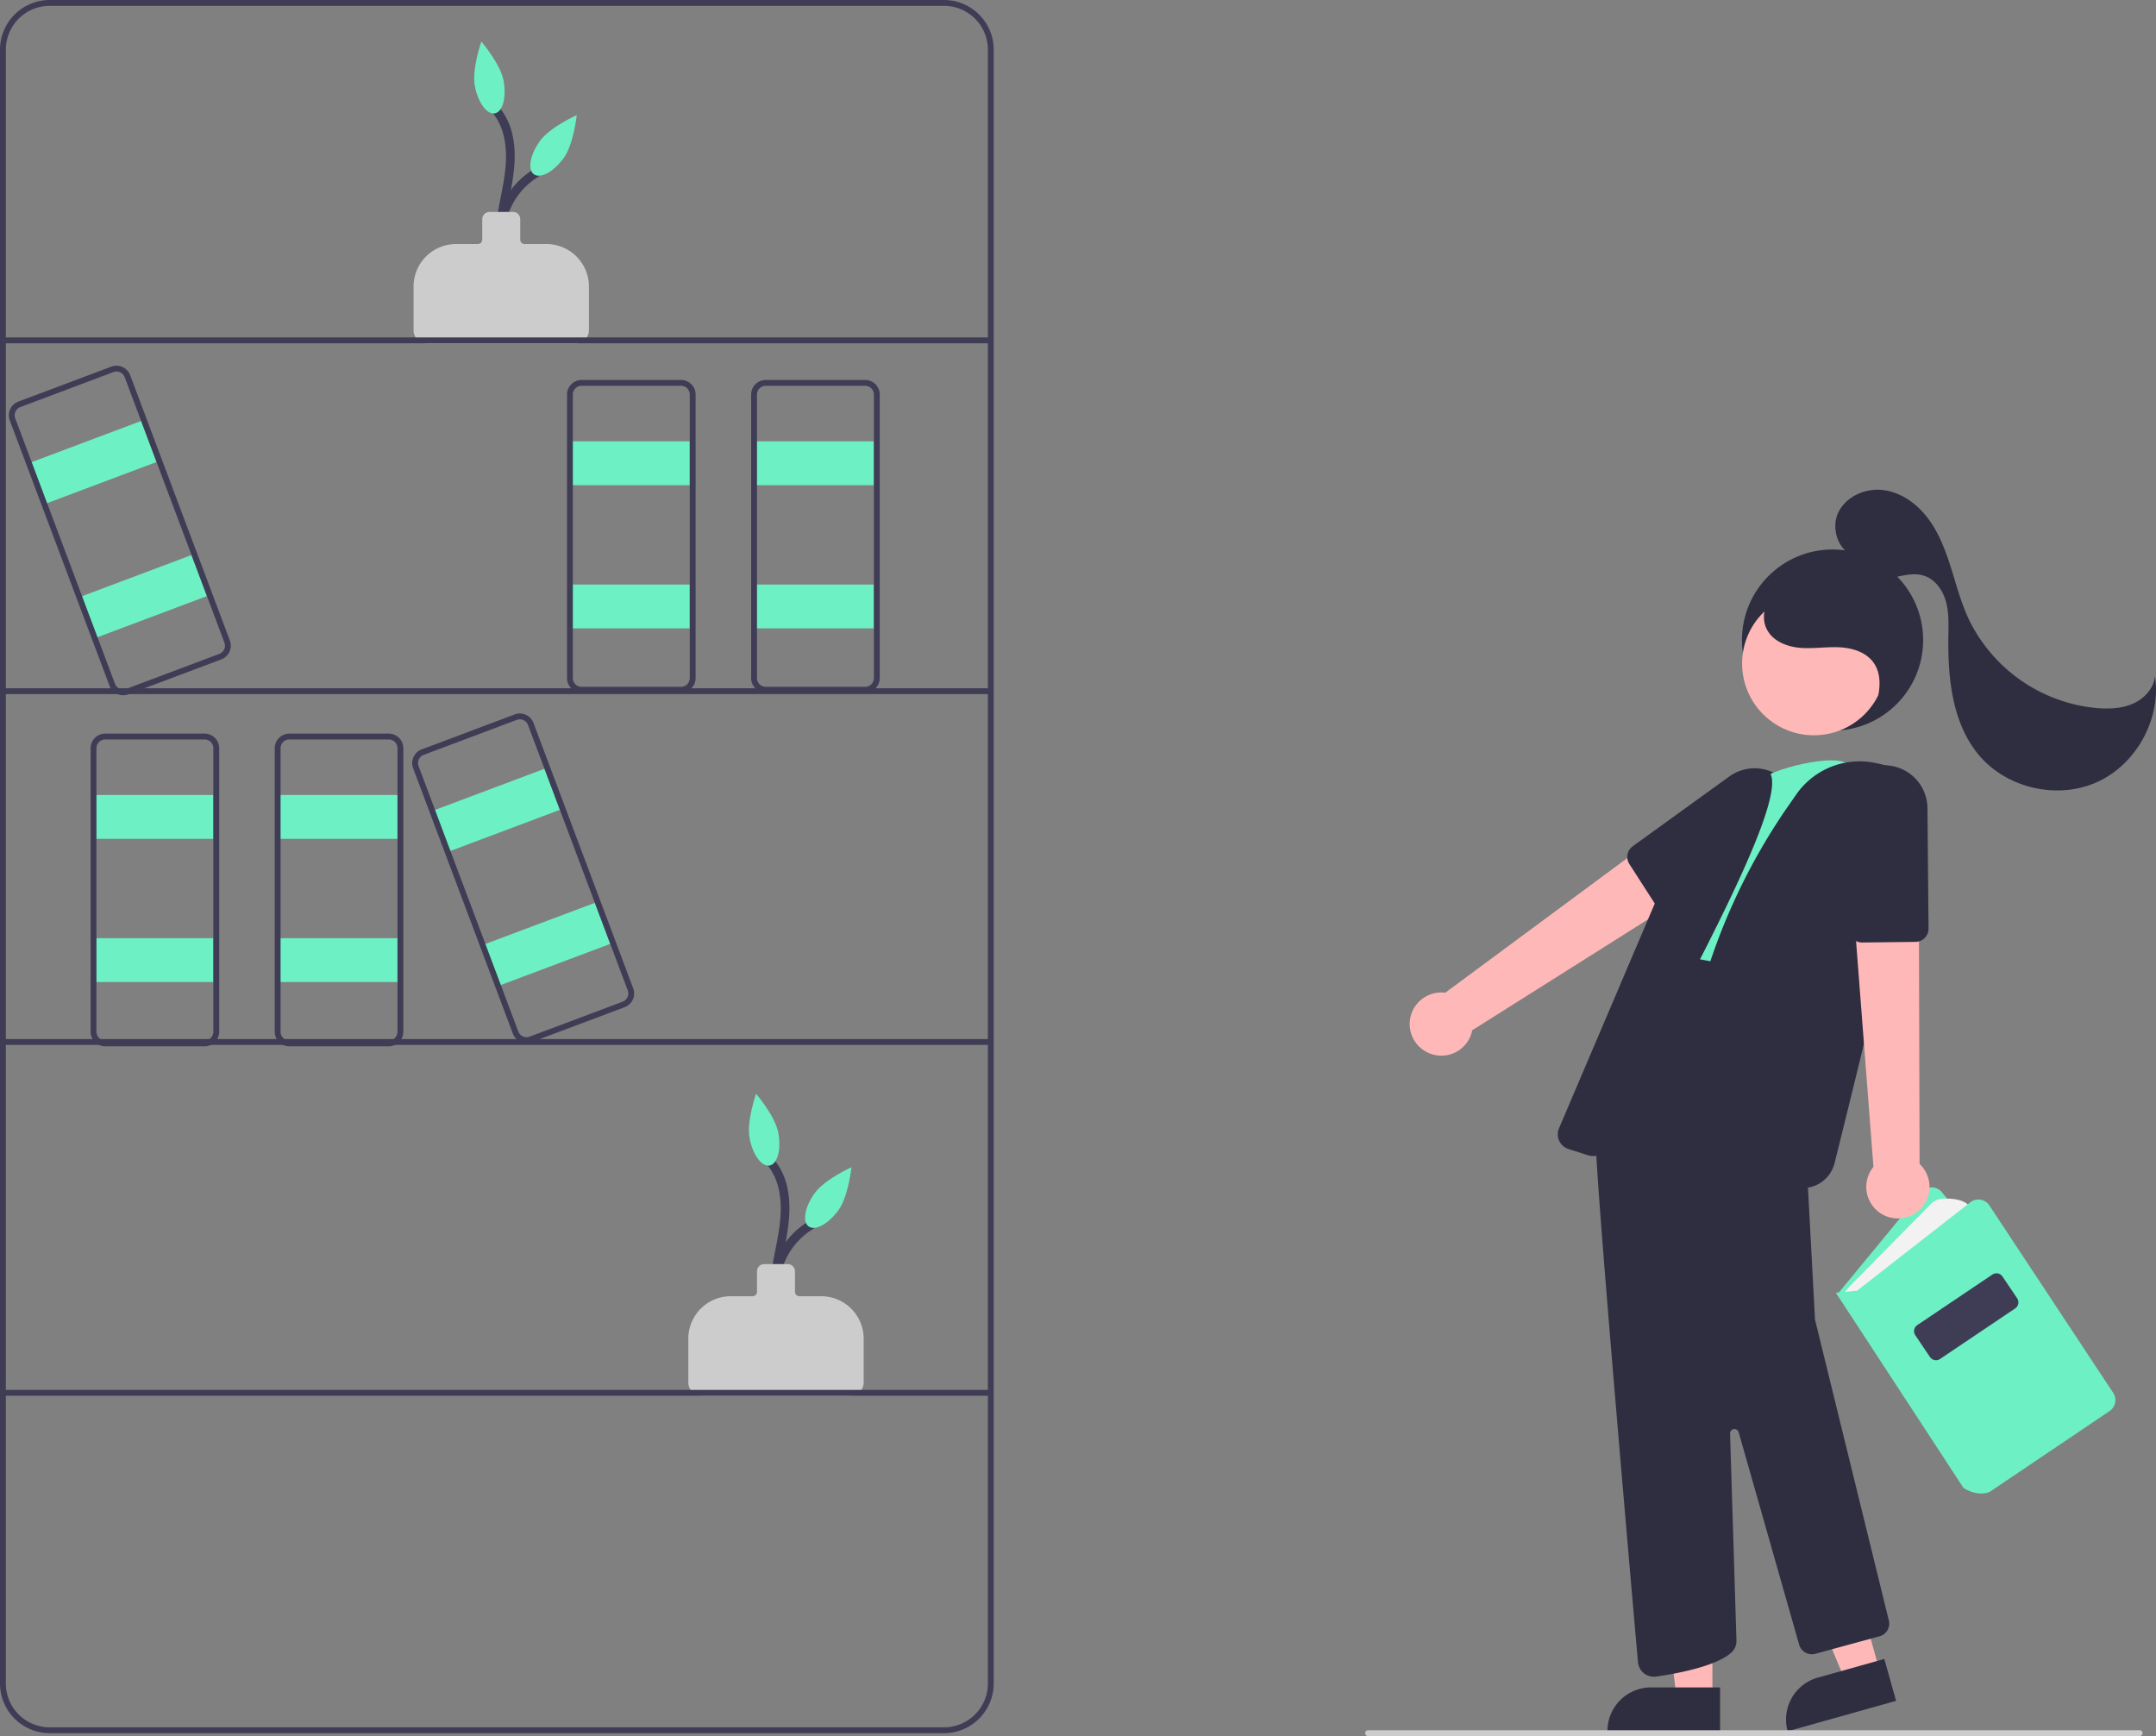 <svg id="a53c9c1f-c8ff-4f29-808e-e460db4e56d6" data-name="Layer 1" xmlns="http://www.w3.org/2000/svg" width="737.666" height="594" viewBox="0 0 737.666 594"><rect x="0" y="0" width="737.666" height="594" fill="#808080" stroke="none"/><path d="M499.593,603.574a24.3,24.3,0,0,1,9.743-30.085c1.647-1.002.141-3.597-1.514-2.59A27.008,27.008,0,0,0,497.003,605.088c.757,1.77,3.342.243,2.59-1.514Z" transform="translate(-231.167 -153)" fill="#3f3d56"/><path d="M500.452,607.609c-4.046-7.168-3.094-15.747-1.639-23.499,1.519-8.092,3.511-16.309,1.788-24.539a22.527,22.527,0,0,0-5.353-10.734c-1.311-1.423-3.428.702-2.121,2.121,5.089,5.527,5.679,13.545,4.853,20.665-.974,8.399-3.733,16.583-3.39,25.117a27.202,27.202,0,0,0,3.272,12.382,1.501,1.501,0,0,0,2.59-1.514Z" transform="translate(-231.167 -153)" fill="#3f3d56"/><path d="M522.167,630.5h-51a4.505,4.505,0,0,1-4.5-4.5V611.02A14.536,14.536,0,0,1,481.187,596.5h7.48a1.502,1.502,0,0,0,1.5-1.5v-7a2.503,2.503,0,0,1,2.5-2.5h8a2.503,2.503,0,0,1,2.5,2.5v7a1.502,1.502,0,0,0,1.5,1.5h7.48a14.536,14.536,0,0,1,14.52,14.52V626A4.505,4.505,0,0,1,522.167,630.5Z" transform="translate(-231.167 -153)" fill="#ccc"/><path d="M497.451,540.54c1.074,5.699-.256,10.733-2.969,11.244s-5.784-3.694-6.858-9.393,2.229-15.175,2.229-15.175S496.377,534.841,497.451,540.54Z" transform="translate(-231.167 -153)" fill="#6ef0c5"/><path d="M518.045,567.052c-3.4,4.697-7.97,7.193-10.207,5.573s-1.294-6.74,2.107-11.437,12.553-8.814,12.553-8.814S521.445,562.355,518.045,567.052Z" transform="translate(-231.167 -153)" fill="#6ef0c5"/><path d="M405.593,243.574a24.3,24.3,0,0,1,9.743-30.085c1.647-1.002.141-3.597-1.514-2.59A27.008,27.008,0,0,0,403.003,245.088c.757,1.77,3.342.243,2.59-1.514Z" transform="translate(-231.167 -153)" fill="#3f3d56"/><path d="M406.452,247.609c-4.046-7.168-3.094-15.747-1.639-23.499,1.519-8.092,3.511-16.309,1.788-24.539a22.527,22.527,0,0,0-5.353-10.734c-1.311-1.423-3.428.702-2.121,2.121,5.089,5.527,5.679,13.545,4.853,20.665-.974,8.399-3.733,16.583-3.39,25.117a27.202,27.202,0,0,0,3.272,12.382,1.501,1.501,0,0,0,2.59-1.514Z" transform="translate(-231.167 -153)" fill="#3f3d56"/><path d="M428.167,270.5h-51a4.505,4.505,0,0,1-4.5-4.5V251.02A14.536,14.536,0,0,1,387.187,236.5h7.48a1.502,1.502,0,0,0,1.5-1.5v-7a2.503,2.503,0,0,1,2.5-2.5h8a2.503,2.503,0,0,1,2.5,2.5v7a1.502,1.502,0,0,0,1.5,1.5h7.48a14.536,14.536,0,0,1,14.52,14.52V266A4.505,4.505,0,0,1,428.167,270.5Z" transform="translate(-231.167 -153)" fill="#ccc"/><path d="M403.451,180.54c1.074,5.699-.256,10.733-2.969,11.244s-5.784-3.694-6.858-9.393,2.229-15.175,2.229-15.175S402.377,174.841,403.451,180.54Z" transform="translate(-231.167 -153)" fill="#6ef0c5"/><path d="M424.045,207.052c-3.4,4.697-7.97,7.193-10.207,5.573s-1.294-6.74,2.107-11.437,12.553-8.814,12.553-8.814S427.445,202.355,424.045,207.052Z" transform="translate(-231.167 -153)" fill="#6ef0c5"/><rect x="32" y="272" width="41" height="15" fill="#6ef0c5"/><rect x="32" y="321" width="41" height="15" fill="#6ef0c5"/><path d="M554.167,746h-306a17.019,17.019,0,0,1-17-17V170a17.019,17.019,0,0,1,17-17h306a17.019,17.019,0,0,1,17,17V729A17.019,17.019,0,0,1,554.167,746Zm-306-591a15.017,15.017,0,0,0-15,15V729a15.017,15.017,0,0,0,15,15h306a15.017,15.017,0,0,0,15-15V170a15.017,15.017,0,0,0-15-15Z" transform="translate(-231.167 -153)" fill="#3f3d56"/><rect x="1" y="115.453" width="338" height="2" fill="#3f3d56"/><rect x="1" y="235.484" width="338" height="2" fill="#3f3d56"/><rect x="1" y="355.516" width="338" height="2" fill="#3f3d56"/><rect x="1" y="475.547" width="338" height="2" fill="#3f3d56"/><path d="M301.167,511h-34a5.006,5.006,0,0,1-5-5V409a5.006,5.006,0,0,1,5-5h34a5.006,5.006,0,0,1,5,5v97A5.006,5.006,0,0,1,301.167,511Zm-34-105a3.003,3.003,0,0,0-3,3v97a3.003,3.003,0,0,0,3,3h34a3.003,3.003,0,0,0,3-3V409a3.003,3.003,0,0,0-3-3Z" transform="translate(-231.167 -153)" fill="#3f3d56"/><rect x="95" y="272" width="41" height="15" fill="#6ef0c5"/><rect x="95" y="321" width="41" height="15" fill="#6ef0c5"/><path d="M364.167,511h-34a5.006,5.006,0,0,1-5-5V409a5.006,5.006,0,0,1,5-5h34a5.006,5.006,0,0,1,5,5v97A5.006,5.006,0,0,1,364.167,511Zm-34-105a3.003,3.003,0,0,0-3,3v97a3.003,3.003,0,0,0,3,3h34a3.003,3.003,0,0,0,3-3V409a3.003,3.003,0,0,0-3-3Z" transform="translate(-231.167 -153)" fill="#3f3d56"/><rect x="195" y="151" width="41" height="15" fill="#6ef0c5"/><rect x="195" y="200" width="41" height="15" fill="#6ef0c5"/><path d="M464.167,390h-34a5.006,5.006,0,0,1-5-5V288a5.006,5.006,0,0,1,5-5h34a5.006,5.006,0,0,1,5,5v97A5.006,5.006,0,0,1,464.167,390Zm-34-105a3.003,3.003,0,0,0-3,3v97a3.003,3.003,0,0,0,3,3h34a3.003,3.003,0,0,0,3-3V288a3.003,3.003,0,0,0-3-3Z" transform="translate(-231.167 -153)" fill="#3f3d56"/><rect x="258" y="151" width="41" height="15" fill="#6ef0c5"/><rect x="258" y="200" width="41" height="15" fill="#6ef0c5"/><path d="M527.167,390h-34a5.006,5.006,0,0,1-5-5V288a5.006,5.006,0,0,1,5-5h34a5.006,5.006,0,0,1,5,5v97A5.006,5.006,0,0,1,527.167,390Zm-34-105a3.003,3.003,0,0,0-3,3v97a3.003,3.003,0,0,0,3,3h34a3.003,3.003,0,0,0,3-3V288a3.003,3.003,0,0,0-3-3Z" transform="translate(-231.167 -153)" fill="#3f3d56"/><rect x="380.405" y="422.774" width="41" height="15" transform="translate(-356.897 15.518) rotate(-20.595)" fill="#6ef0c5"/><rect x="397.641" y="468.642" width="41" height="15" transform="translate(-371.93 24.512) rotate(-20.595)" fill="#6ef0c5"/><path d="M411.311,509.883a5.009,5.009,0,0,1-4.678-3.244L372.513,415.838a5.006,5.006,0,0,1,2.922-6.439l31.827-11.959a4.999,4.999,0,0,1,6.439,2.922l34.12,90.801a5.006,5.006,0,0,1-2.922,6.439h-0l-31.827,11.959A4.996,4.996,0,0,1,411.311,509.883Zm-2.289-110.765a3.006,3.006,0,0,0-1.057.193L376.138,411.271a3.004,3.004,0,0,0-1.753,3.864l34.12,90.801a3,3,0,0,0,3.864,1.753L444.196,495.729a3.004,3.004,0,0,0,1.753-3.864l-34.12-90.801a3.006,3.006,0,0,0-2.807-1.946Z" transform="translate(-231.167 -153)" fill="#3f3d56"/><rect x="242.405" y="303.774" width="41" height="15" transform="translate(-323.857 -40.629) rotate(-20.595)" fill="#6ef0c5"/><rect x="259.641" y="349.642" width="41" height="15" transform="translate(-338.89 -31.635) rotate(-20.595)" fill="#6ef0c5"/><path d="M273.311,390.883a5.009,5.009,0,0,1-4.678-3.244L234.513,296.838a5.006,5.006,0,0,1,2.922-6.439l31.827-11.959a4.999,4.999,0,0,1,6.439,2.922l34.12,90.801a5.006,5.006,0,0,1-2.922,6.439h-0l-31.827,11.959A4.996,4.996,0,0,1,273.311,390.883Zm-2.289-110.765a3.006,3.006,0,0,0-1.057.193L238.138,292.271a3.004,3.004,0,0,0-1.753,3.864l34.12,90.801a3,3,0,0,0,3.864,1.753L306.196,376.729a3.004,3.004,0,0,0,1.753-3.864l-34.12-90.801a3.006,3.006,0,0,0-2.807-1.946Z" transform="translate(-231.167 -153)" fill="#3f3d56"/><circle cx="627" cy="219" r="31" fill="#2f2e41"/><path d="M720.448,513.471a10.743,10.743,0,0,0,14.424-7.956l85.237-53.778-15.514-17.467-78.943,58.391a10.801,10.801,0,0,0-5.203,20.811Z" transform="translate(-231.167 -153)" fill="#ffb8b8"/><path d="M802.313,466.034a4.504,4.504,0,0,1-3.793-2.063l-9.871-15.339a4.501,4.501,0,0,1,1.148-6.082l33.03-23.873a14.789,14.789,0,1,1,16.63,24.445l-34.729,22.205A4.466,4.466,0,0,1,802.313,466.034Z" transform="translate(-231.167 -153)" fill="#2f2e41"/><polygon points="585.894 580.85 573.635 580.849 567.802 533.561 585.897 533.562 585.894 580.85" fill="#ffb8b8"/><path d="M564.877,577.346h23.644a0,0,0,0,1,0,0v14.887a0,0,0,0,1,0,0H549.991a0,0,0,0,1,0,0v0A14.887,14.887,0,0,1,564.877,577.346Z" fill="#2f2e41"/><polygon points="643.128 571.684 631.324 574.998 612.926 531.047 630.347 526.156 643.128 571.684" fill="#ffb8b8"/><path d="M854.962,725.532h23.644a0,0,0,0,1,0,0v14.887a0,0,0,0,1,0,0H840.076a0,0,0,0,1,0,0v0A14.887,14.887,0,0,1,854.962,725.532Z" transform="translate(-397.288 106.533) rotate(-15.68)" fill="#2f2e41"/><path d="M907.327,652.113l-47.596-56.171,28.881-35.044a4.5,4.5,0,0,1,6.961.021l43.702,53.634Z" transform="translate(-231.167 -153)" fill="#6ef0c5"/><path d="M861.651,596.36h0a15.942,15.942,0,0,1,2.586-3.453l27.567-27.948a6.134,6.134,0,0,1,4.076-1.83c3.15-.149,8.316.17,9.756,3.625l-37.218,30.451Z" transform="translate(-231.167 -153)" fill="#f2f2f2"/><path d="M908.981,663.999a11.431,11.431,0,0,1-5.958-1.887l-.132-.136-43.592-66.669,7.233-.699,38.767-30.238a4.5,4.5,0,0,1,6.522,1.067l42.376,64.138a4.513,4.513,0,0,1-1.238,6.211l-41.006,27.65A7.949,7.949,0,0,1,908.981,663.999Z" transform="translate(-231.167 -153)" fill="#6ef0c5"/><path d="M893.564,618.394a2.499,2.499,0,0,1-2.077-1.103l-5.008-7.438a2.504,2.504,0,0,1,.678-3.471l25.691-17.296a2.505,2.505,0,0,1,3.47.678l5.008,7.438a2.504,2.504,0,0,1-.678,3.471l-25.691,17.296A2.491,2.491,0,0,1,893.564,618.394Z" transform="translate(-231.167 -153)" fill="#3f3d56"/><path d="M797.029,726.698a5.479,5.479,0,0,1-5.439-5.004c-2.182-24.785-13.127-149.7-14.328-174.927-1.334-28.029,21.993-72.371,22.229-72.815l.161-.305,11.53,1.44v1.341l10.974,1.291,21.238,2.056,6.08,74.318,2.688,50.402L877.423,707.439a4.476,4.476,0,0,1-3.186,5.414l-21.983,5.995a4.519,4.519,0,0,1-5.512-3.109l-20.698-72.707a1.5,1.5,0,0,0-2.942.457l2.189,70.896a5.343,5.343,0,0,1-1.617,3.912c-5.039,4.732-18.354,7.259-25.841,8.344A5.579,5.579,0,0,1,797.029,726.698Z" transform="translate(-231.167 -153)" fill="#2f2e41"/><path d="M863.086,414.392c-3.488-3.636-26.473,1.361-31.576,6.718l-34.936,57.106,57.778,10.749L867.117,416.408Z" transform="translate(-231.167 -153)" fill="#6ef0c5"/><path d="M847.942,559.479a11.248,11.248,0,0,1-3.657-.609c-3.357-1.151-7.471-2.356-12.228-3.579-20.834-5.357-28.189-22.51-21.862-50.98l.16-.723A210.734,210.734,0,0,1,843.311,428.325l2.45-3.52a26.398,26.398,0,0,1,27.045-10.756c9.374,1.934,14.407,4.735,14.96,8.328,1.085,7.05-19.854,92.27-28.907,128.582a11.235,11.235,0,0,1-10.918,8.52Z" transform="translate(-231.167 -153)" fill="#2f2e41"/><path d="M776.171,548.539a5.283,5.283,0,0,1-1.605-.25l-6.753-2.16a5.269,5.269,0,0,1-3.24-7.082L800.404,454.943a78.693,78.693,0,0,1,34.124-37.827h0a1.841,1.841,0,0,1,1.461-.137,1.657,1.657,0,0,1,1.005.892c4.214,9.271-18.722,53.144-37.152,88.396-9.437,18.051-17.587,33.641-18.515,38.086a5.263,5.263,0,0,1-5.156,4.187Z" transform="translate(-231.167 -153)" fill="#2f2e41"/><path d="M887.026,567.703a10.743,10.743,0,0,0,.921-16.447l-.285-100.784-23.04,3.866,7.536,97.902A10.801,10.801,0,0,0,887.026,567.703Z" transform="translate(-231.167 -153)" fill="#ffb8b8"/><path d="M868.266,475.477a4.499,4.499,0,0,1-4.489-4.203l-2.68-40.666A14.807,14.807,0,0,1,874.882,414.877a14.79,14.79,0,0,1,15.761,14.626l.364,41.22a4.509,4.509,0,0,1-4.447,4.54l-18.239.214Z" transform="translate(-231.167 -153)" fill="#2f2e41"/><circle cx="620.614" cy="227.016" r="24.561" fill="#ffb8b8"/><path d="M872.203,397.202c1.832-5.83,3.514-12.703-.112-17.623-2.612-3.545-7.302-4.917-11.701-5.113s-8.81.549-13.199.2-9.028-2.081-11.258-5.878c-2.891-4.923-.442-11.704,4.206-15.02s10.788-3.778,16.445-3.006a35.477,35.477,0,0,1,19.292,8.63c5.258,4.853,8.685,11.848,8.533,19.002s-4.165,14.278-10.559,17.49" transform="translate(-231.167 -153)" fill="#2f2e41"/><path d="M866.079,343.534c-5.88-1.811-8.592-9.585-5.962-15.147s9.351-8.475,15.454-7.7,11.481,4.69,15.191,9.599,5.947,10.759,7.812,16.622,3.416,11.853,5.963,17.453a54.168,54.168,0,0,0,44.45,30.943c4.129.299,8.414.085,12.177-1.641s6.919-5.205,7.34-9.324c2.142,14.629-6.369,30.176-19.846,36.255s-30.765,2.168-40.313-9.12c-9.331-11.031-10.776-26.606-10.552-41.052.062-3.962.208-7.998-.887-11.806s-3.685-7.429-7.458-8.638c-3.044-.976-6.341-.272-9.462.419s-6.435,1.358-9.457.315-5.455-4.479-4.237-7.435" transform="translate(-231.167 -153)" fill="#2f2e41"/><path d="M963.25,747h-264a1,1,0,1,1,0-2h264a1,1,0,0,1,0,2Z" transform="translate(-231.167 -153)" fill="#ccc"/></svg>